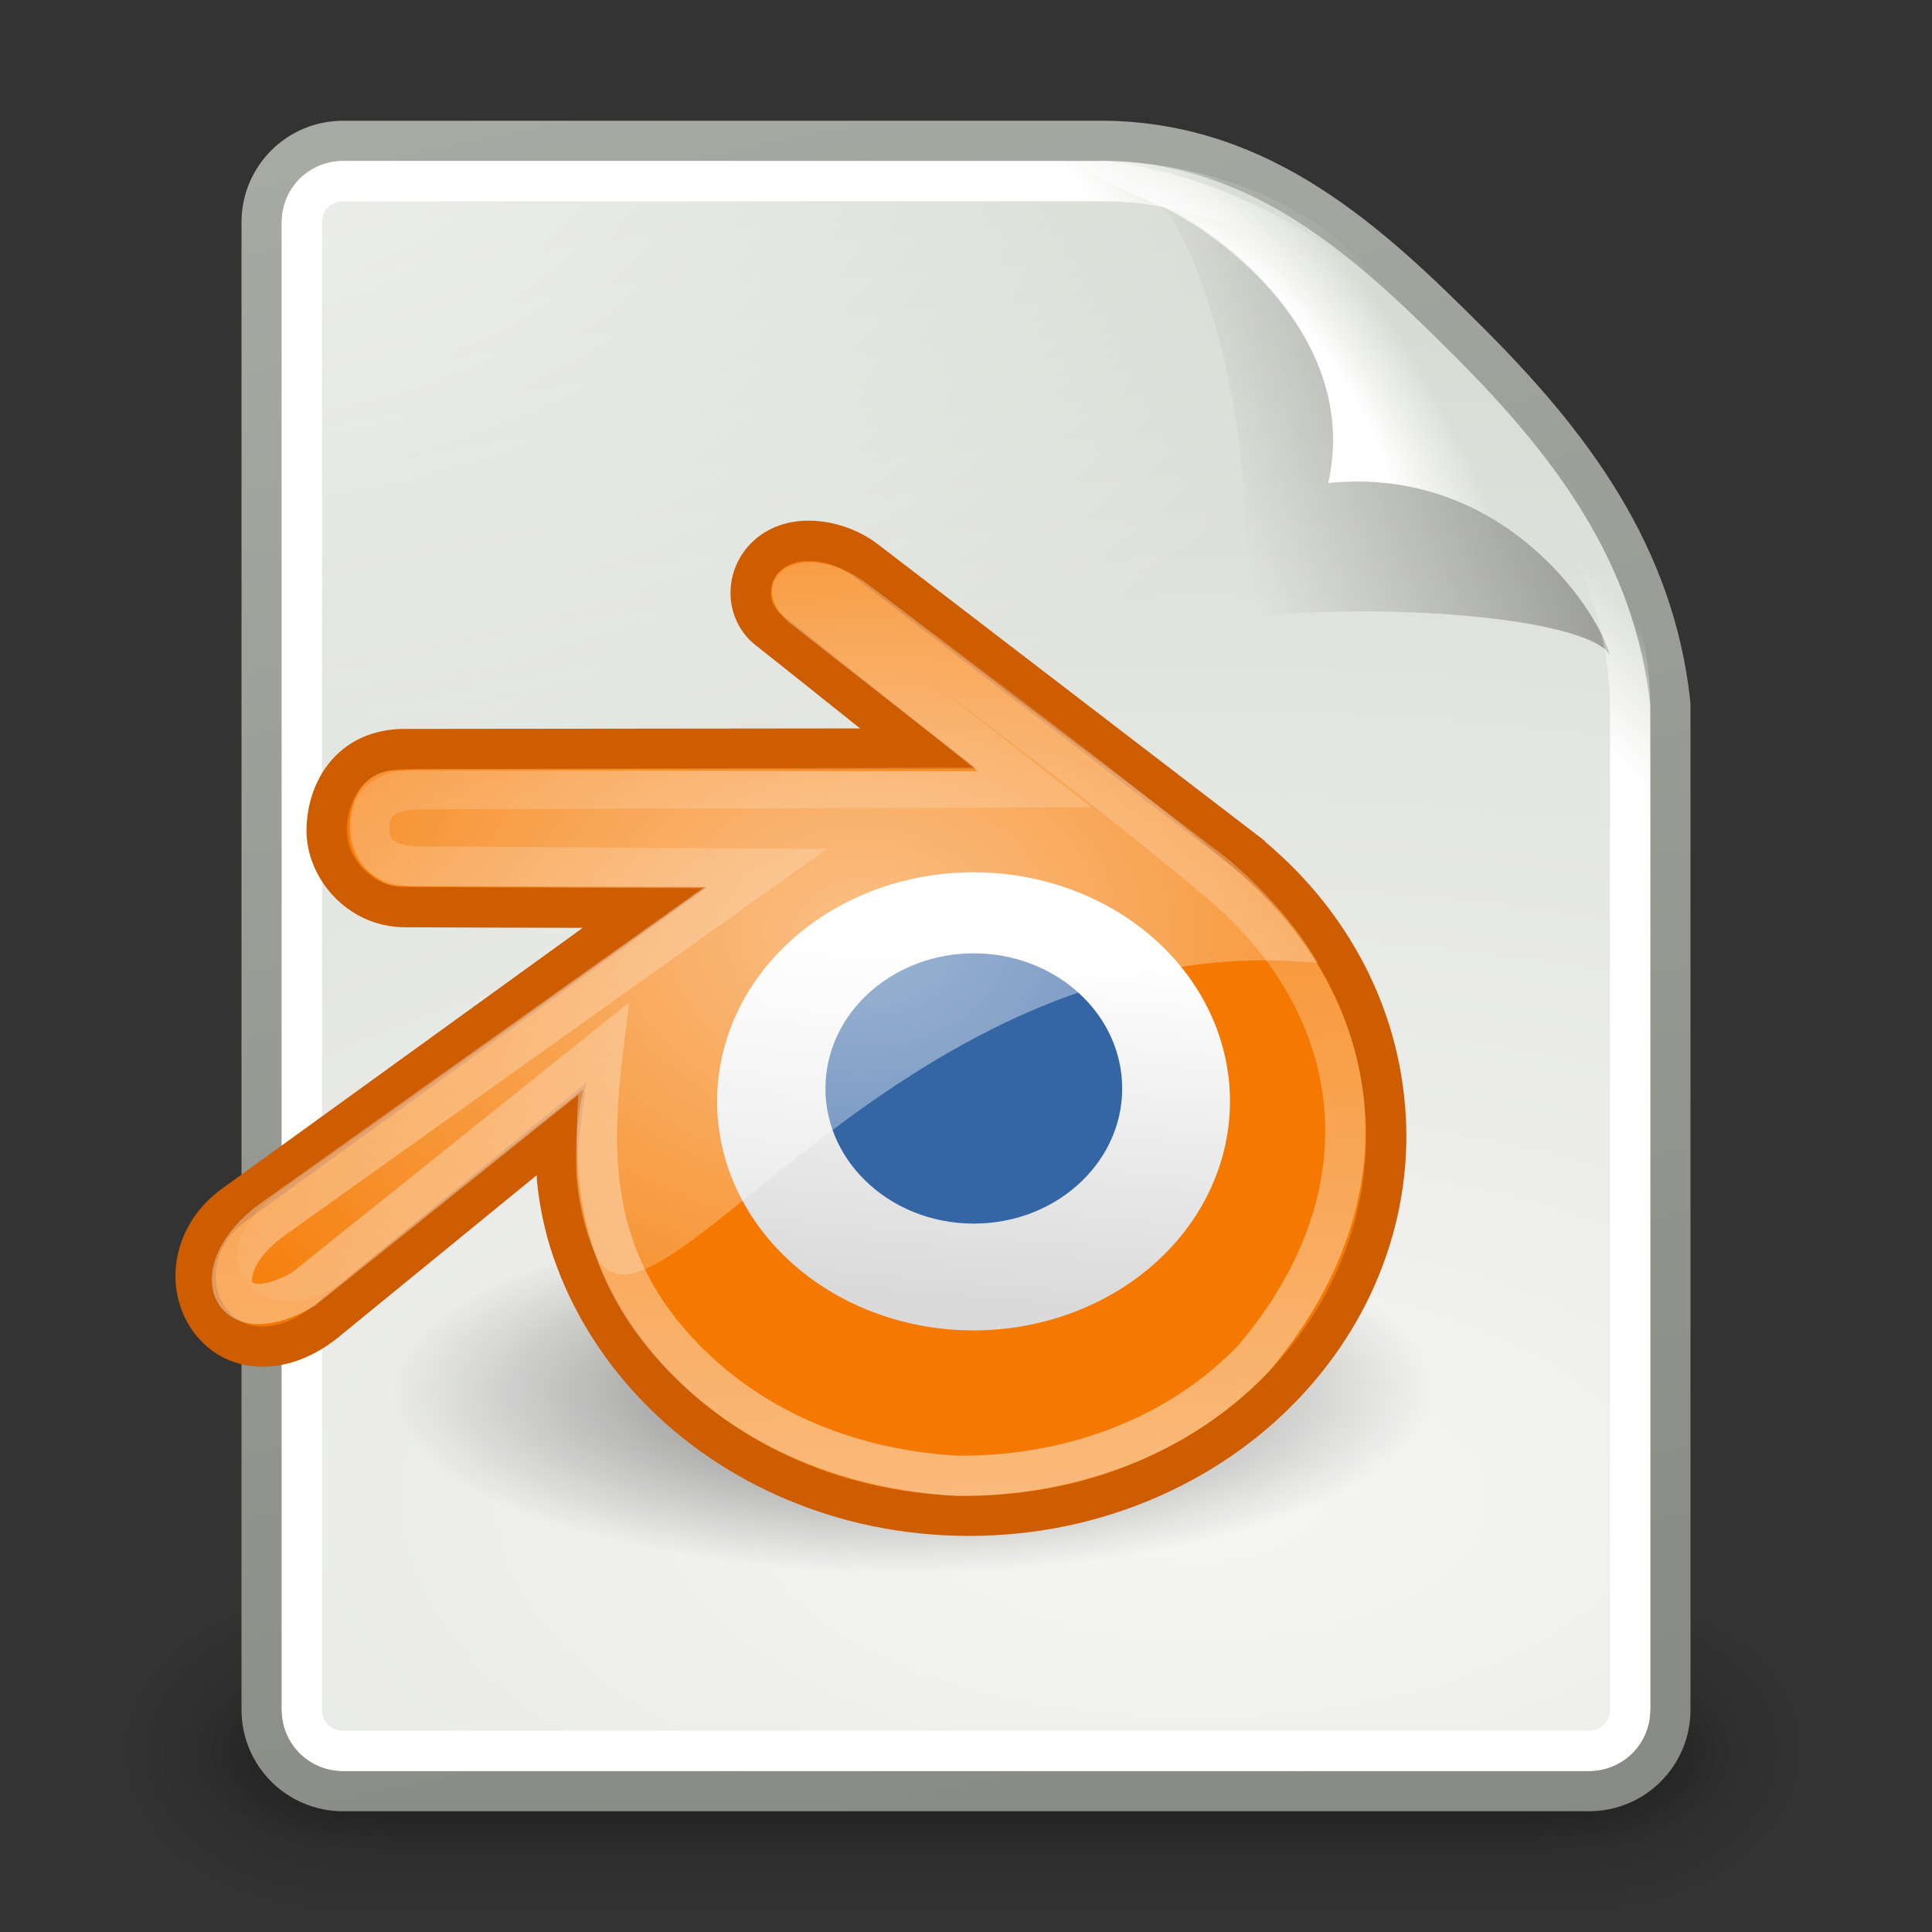 <?xml version="1.0" encoding="UTF-8" standalone="no"?>
<!-- Created with Inkscape (http://www.inkscape.org/) -->
<svg
   xmlns:dc="http://purl.org/dc/elements/1.1/"
   xmlns:cc="http://creativecommons.org/ns#"
   xmlns:rdf="http://www.w3.org/1999/02/22-rdf-syntax-ns#"
   xmlns:svg="http://www.w3.org/2000/svg"
   xmlns="http://www.w3.org/2000/svg"
   xmlns:xlink="http://www.w3.org/1999/xlink"
   xmlns:sodipodi="http://sodipodi.sourceforge.net/DTD/sodipodi-0.dtd"
   xmlns:inkscape="http://www.inkscape.org/namespaces/inkscape"
   inkscape:export-ydpi="240.00000"
   inkscape:export-xdpi="240.00000"
   inkscape:export-filename="/home/lapo/text.png"
   sodipodi:docname="application-x-glade.svg"
   sodipodi:docbase="/home/dobey/Projects/gnome-icon-theme/scalable/mimetypes"
   inkscape:version="0.46"
   sodipodi:version="0.32"
   id="svg249"
   height="48px"
   width="48px"
   inkscape:output_extension="org.inkscape.output.svg.inkscape">
  <rect width="100%" height="100%" fill="#333333" stroke="none"/>
  <defs
     id="defs3">
    <linearGradient
       inkscape:collect="always"
       id="linearGradient39171">
      <stop
         style="stop-color:white;stop-opacity:1;"
         offset="0"
         id="stop39173" />
      <stop
         style="stop-color:white;stop-opacity:0;"
         offset="1"
         id="stop39175" />
    </linearGradient>
    <radialGradient
       inkscape:collect="always"
       xlink:href="#linearGradient39171"
       id="radialGradient10063"
       gradientUnits="userSpaceOnUse"
       gradientTransform="matrix(1.034,0,0,0.795,-5.267,6.441)"
       cx="26.109"
       cy="19.669"
       fx="26.109"
       fy="19.669"
       r="20.279" />
    <linearGradient
       inkscape:collect="always"
       id="linearGradient3564">
      <stop
         style="stop-color:white;stop-opacity:1;"
         offset="0"
         id="stop3566" />
      <stop
         style="stop-color:white;stop-opacity:0;"
         offset="1"
         id="stop3568" />
    </linearGradient>
    <linearGradient
       inkscape:collect="always"
       xlink:href="#linearGradient3564"
       id="linearGradient10065"
       gradientUnits="userSpaceOnUse"
       gradientTransform="matrix(4.454064e-2,7.407134e-4,-7.396764e-4,4.445763e-2,18.516,27.238)"
       x1="213.587"
       y1="195.852"
       x2="183.163"
       y2="-404.093" />
    <linearGradient
       id="linearGradient39155">
      <stop
         style="stop-color:white;stop-opacity:1;"
         offset="0"
         id="stop39157" />
      <stop
         style="stop-color:#dadada;stop-opacity:1;"
         offset="1"
         id="stop39159" />
    </linearGradient>
    <linearGradient
       inkscape:collect="always"
       xlink:href="#linearGradient39155"
       id="linearGradient10067"
       gradientUnits="userSpaceOnUse"
       x1="31.188"
       y1="18.875"
       x2="29.875"
       y2="34.375" />
    <linearGradient
       inkscape:collect="always"
       id="linearGradient35488">
      <stop
         style="stop-color:black;stop-opacity:1;"
         offset="0"
         id="stop35490" />
      <stop
         style="stop-color:black;stop-opacity:0;"
         offset="1"
         id="stop35492" />
    </linearGradient>
    <radialGradient
       inkscape:collect="always"
       xlink:href="#linearGradient35488"
       id="radialGradient10069"
       gradientUnits="userSpaceOnUse"
       gradientTransform="matrix(1,0,0,0.343,0,25.618)"
       cx="28.019"
       cy="38.984"
       fx="28.019"
       fy="38.984"
       r="15.468" />
    <inkscape:perspective
       sodipodi:type="inkscape:persp3d"
       inkscape:vp_x="0 : 24 : 1"
       inkscape:vp_y="0 : 1000 : 0"
       inkscape:vp_z="48 : 24 : 1"
       inkscape:persp3d-origin="24 : 16 : 1"
       id="perspective80" />
    <linearGradient
       inkscape:collect="always"
       xlink:href="#linearGradient3656"
       id="linearGradient5816"
       gradientUnits="userSpaceOnUse"
       x1="-26.754"
       y1="11.566"
       x2="-24.75"
       y2="9.688" />
    <linearGradient
       inkscape:collect="always"
       xlink:href="#linearGradient3520"
       id="linearGradient5836"
       gradientUnits="userSpaceOnUse"
       gradientTransform="matrix(0.922,0,0,0.919,-92.447,61.326)"
       x1="-18.589"
       y1="11.053"
       x2="-28.789"
       y2="14.07" />
    <radialGradient
       inkscape:collect="always"
       xlink:href="#linearGradient3671"
       id="radialGradient5839"
       gradientUnits="userSpaceOnUse"
       gradientTransform="matrix(0.407,-0.28,0.751,1.093,-115.185,51.562)"
       cx="-26.305"
       cy="10.108"
       fx="-26.305"
       fy="10.108"
       r="7.042" />
    <linearGradient
       inkscape:collect="always"
       id="linearGradient6469">
      <stop
         style="stop-color:#000000;stop-opacity:1;"
         offset="0"
         id="stop6471" />
      <stop
         style="stop-color:#000000;stop-opacity:0;"
         offset="1"
         id="stop6473" />
    </linearGradient>
    <linearGradient
       inkscape:collect="always"
       xlink:href="#linearGradient6469"
       id="linearGradient6475"
       x1="58.282"
       y1="70.752"
       x2="61.181"
       y2="67.799"
       gradientUnits="userSpaceOnUse"
       gradientTransform="translate(-180,0)" />
    <radialGradient
       inkscape:collect="always"
       xlink:href="#linearGradient3741"
       id="radialGradient5810"
       gradientUnits="userSpaceOnUse"
       gradientTransform="matrix(1.886,0,0,1.176,-3.544,-4.235)"
       cx="4"
       cy="5.3"
       fx="4"
       fy="5.3"
       r="17" />
    <linearGradient
       inkscape:collect="always"
       xlink:href="#linearGradient3613"
       id="linearGradient5845"
       gradientUnits="userSpaceOnUse"
       gradientTransform="translate(-90,60)"
       x1="-47.5"
       y1="49.021"
       x2="-62.75"
       y2="-22.502" />
    <radialGradient
       inkscape:collect="always"
       xlink:href="#linearGradient3683"
       id="radialGradient5843"
       gradientUnits="userSpaceOnUse"
       gradientTransform="matrix(3.996,0,0,1.935,0.621,28.833)"
       cx="-30.25"
       cy="35.357"
       fx="-30.25"
       fy="35.357"
       r="18" />
    <linearGradient
       inkscape:collect="always"
       xlink:href="#linearGradient3702"
       id="linearGradient5804"
       gradientUnits="userSpaceOnUse"
       x1="25.058"
       y1="47.028"
       x2="25.058"
       y2="39.999" />
    <radialGradient
       inkscape:collect="always"
       xlink:href="#linearGradient3688"
       id="radialGradient5802"
       gradientUnits="userSpaceOnUse"
       gradientTransform="matrix(2.004,0,0,1.4,-20.012,-104.4)"
       cx="4.993"
       cy="43.5"
       fx="4.993"
       fy="43.5"
       r="2.5" />
    <radialGradient
       inkscape:collect="always"
       xlink:href="#linearGradient3688"
       id="radialGradient5800"
       gradientUnits="userSpaceOnUse"
       gradientTransform="matrix(2.004,0,0,1.4,27.988,-17.4)"
       cx="4.993"
       cy="43.5"
       fx="4.993"
       fy="43.5"
       r="2.5" />
    <linearGradient
       inkscape:collect="always"
       xlink:href="#linearGradient3702"
       id="linearGradient5798"
       gradientUnits="userSpaceOnUse"
       x1="25.058"
       y1="47.028"
       x2="25.058"
       y2="39.999" />
    <radialGradient
       inkscape:collect="always"
       xlink:href="#linearGradient3688"
       id="radialGradient5796"
       gradientUnits="userSpaceOnUse"
       gradientTransform="matrix(2.004,0,0,1.4,-20.012,-104.4)"
       cx="4.993"
       cy="43.5"
       fx="4.993"
       fy="43.5"
       r="2.5" />
    <radialGradient
       inkscape:collect="always"
       xlink:href="#linearGradient3688"
       id="radialGradient5794"
       gradientUnits="userSpaceOnUse"
       gradientTransform="matrix(2.004,0,0,1.4,27.988,-17.4)"
       cx="4.993"
       cy="43.5"
       fx="4.993"
       fy="43.5"
       r="2.5" />
    <linearGradient
       inkscape:collect="always"
       id="linearGradient3656">
      <stop
         style="stop-color:#ffffff;stop-opacity:1;"
         offset="0"
         id="stop3658" />
      <stop
         style="stop-color:#ffffff;stop-opacity:0;"
         offset="1"
         id="stop3660" />
    </linearGradient>
    <linearGradient
       inkscape:collect="always"
       id="linearGradient3520">
      <stop
         style="stop-color:#000000;stop-opacity:0.413"
         offset="0"
         id="stop3522" />
      <stop
         style="stop-color:#000000;stop-opacity:0;"
         offset="1"
         id="stop3524" />
    </linearGradient>
    <linearGradient
       id="linearGradient3671">
      <stop
         style="stop-color:#ffffff;stop-opacity:1;"
         offset="0"
         id="stop3673" />
      <stop
         id="stop3691"
         offset="0.475"
         style="stop-color:#ffffff;stop-opacity:1;" />
      <stop
         style="stop-color:#ffffff;stop-opacity:0;"
         offset="1"
         id="stop3675" />
    </linearGradient>
    <linearGradient
       inkscape:collect="always"
       id="linearGradient3741">
      <stop
         style="stop-color:#ffffff;stop-opacity:1;"
         offset="0"
         id="stop3743" />
      <stop
         style="stop-color:#ffffff;stop-opacity:0;"
         offset="1"
         id="stop3745" />
    </linearGradient>
    <linearGradient
       inkscape:collect="always"
       id="linearGradient3613">
      <stop
         style="stop-color:#888a85;stop-opacity:1"
         offset="0"
         id="stop3615" />
      <stop
         style="stop-color:#babdb6;stop-opacity:1"
         offset="1"
         id="stop3617" />
    </linearGradient>
    <linearGradient
       id="linearGradient3683">
      <stop
         id="stop3685"
         offset="0"
         style="stop-color:#f6f6f5;stop-opacity:1;" />
      <stop
         id="stop3689"
         offset="1"
         style="stop-color:#d3d7cf;stop-opacity:1" />
    </linearGradient>
    <linearGradient
       id="linearGradient3688"
       inkscape:collect="always">
      <stop
         id="stop3690"
         offset="0"
         style="stop-color:black;stop-opacity:1;" />
      <stop
         id="stop3692"
         offset="1"
         style="stop-color:black;stop-opacity:0;" />
    </linearGradient>
    <linearGradient
       id="linearGradient3702">
      <stop
         id="stop3704"
         offset="0"
         style="stop-color:black;stop-opacity:0;" />
      <stop
         style="stop-color:black;stop-opacity:1;"
         offset="0.5"
         id="stop3710" />
      <stop
         id="stop3706"
         offset="1"
         style="stop-color:black;stop-opacity:0;" />
    </linearGradient>
    <linearGradient
       inkscape:collect="always"
       xlink:href="#linearGradient3520"
       id="linearGradient2787"
       gradientUnits="userSpaceOnUse"
       gradientTransform="matrix(0.922,0,0,0.919,57.553,1.326)"
       x1="-18.589"
       y1="11.053"
       x2="-28.789"
       y2="14.07" />
    <radialGradient
       inkscape:collect="always"
       xlink:href="#linearGradient3671"
       id="radialGradient2790"
       gradientUnits="userSpaceOnUse"
       gradientTransform="matrix(0.407,-0.28,0.751,1.093,34.815,-8.438)"
       cx="-26.305"
       cy="10.108"
       fx="-26.305"
       fy="10.108"
       r="7.042" />
    <linearGradient
       inkscape:collect="always"
       xlink:href="#linearGradient6469"
       id="linearGradient2793"
       gradientUnits="userSpaceOnUse"
       gradientTransform="translate(-30,-60)"
       x1="58.282"
       y1="70.752"
       x2="61.181"
       y2="67.799" />
    <radialGradient
       inkscape:collect="always"
       xlink:href="#linearGradient3683"
       id="radialGradient2797"
       gradientUnits="userSpaceOnUse"
       gradientTransform="matrix(3.996,0,0,1.935,150.621,-31.167)"
       cx="-30.25"
       cy="35.357"
       fx="-30.25"
       fy="35.357"
       r="18" />
    <linearGradient
       inkscape:collect="always"
       xlink:href="#linearGradient3613"
       id="linearGradient2799"
       gradientUnits="userSpaceOnUse"
       gradientTransform="translate(60,0)"
       x1="-47.5"
       y1="49.021"
       x2="-62.75"
       y2="-22.502" />
    <radialGradient
       inkscape:collect="always"
       xlink:href="#linearGradient35488"
       id="radialGradient3150"
       gradientUnits="userSpaceOnUse"
       gradientTransform="matrix(1,0,0,0.343,0,25.618)"
       cx="28.019"
       cy="38.984"
       fx="28.019"
       fy="38.984"
       r="15.468" />
    <linearGradient
       inkscape:collect="always"
       xlink:href="#linearGradient39155"
       id="linearGradient3152"
       gradientUnits="userSpaceOnUse"
       x1="31.188"
       y1="18.875"
       x2="29.875"
       y2="34.375" />
    <linearGradient
       inkscape:collect="always"
       xlink:href="#linearGradient3564"
       id="linearGradient3154"
       gradientUnits="userSpaceOnUse"
       gradientTransform="matrix(4.454064e-2,7.407134e-4,-7.396764e-4,4.445763e-2,18.516,27.238)"
       x1="213.587"
       y1="195.852"
       x2="183.163"
       y2="-404.093" />
    <radialGradient
       inkscape:collect="always"
       xlink:href="#linearGradient39171"
       id="radialGradient3156"
       gradientUnits="userSpaceOnUse"
       gradientTransform="matrix(1.034,0,0,0.795,-5.267,6.441)"
       cx="26.109"
       cy="19.669"
       fx="26.109"
       fy="19.669"
       r="20.279" />
  </defs>
  <sodipodi:namedview
     inkscape:window-y="146"
     inkscape:window-x="270"
     inkscape:window-height="872"
     inkscape:window-width="1048"
     inkscape:document-units="px"
     inkscape:grid-bbox="true"
     showgrid="false"
     inkscape:current-layer="layer6"
     inkscape:cy="21.065382"
     inkscape:cx="14.880656"
     inkscape:zoom="8"
     inkscape:pageshadow="2"
     inkscape:pageopacity="0.0"
     borderopacity="0.255"
     bordercolor="#666666"
     pagecolor="#ffffff"
     id="base"
     inkscape:showpageshadow="false" />
  <g
     inkscape:groupmode="layer"
     id="layer6"
     inkscape:label="Shadow">
    <rect
       style="opacity:0;fill:#000000;fill-opacity:1;stroke:none;stroke-width:1;stroke-miterlimit:4;stroke-dasharray:none;display:inline"
       id="rect5504"
       width="48"
       height="48"
       x="0"
       y="0" />
    <g
       style="opacity:0.656;display:inline"
       id="g5508"
       inkscape:label="Shadow"
       transform="matrix(1.046,0,0,0.889,-1.186,5.722)">
      <g
         id="g5511"
         style="opacity:0.4"
         transform="matrix(1.053,0,0,1.286,-1.263,-13.429)">
        <rect
           y="40"
           x="38"
           height="7"
           width="5"
           id="rect5513"
           style="opacity:1;fill:url(#radialGradient5794);fill-opacity:1;stroke:none;stroke-width:1;stroke-linecap:round;stroke-linejoin:miter;stroke-miterlimit:4;stroke-dasharray:none;stroke-opacity:1" />
        <rect
           transform="scale(-1,-1)"
           y="-47"
           x="-10"
           height="7"
           width="5"
           id="rect5515"
           style="opacity:1;fill:url(#radialGradient5796);fill-opacity:1;stroke:none;stroke-width:1;stroke-linecap:round;stroke-linejoin:miter;stroke-miterlimit:4;stroke-dasharray:none;stroke-opacity:1" />
        <rect
           y="40"
           x="10"
           height="7"
           width="28"
           id="rect5517"
           style="opacity:1;fill:url(#linearGradient5798);fill-opacity:1;stroke:none;stroke-width:1;stroke-linecap:round;stroke-linejoin:miter;stroke-miterlimit:4;stroke-dasharray:none;stroke-opacity:1" />
      </g>
    </g>
    <g
       style="display:inline"
       id="g5519"
       inkscape:label="Shadow"
       transform="matrix(0.955,0,0,0.556,1.012,19.889)">
      <g
         id="g5521"
         style="opacity:0.4"
         transform="matrix(1.053,0,0,1.286,-1.263,-13.429)">
        <rect
           y="40"
           x="38"
           height="7"
           width="5"
           id="rect5523"
           style="opacity:1;fill:url(#radialGradient5800);fill-opacity:1;stroke:none;stroke-width:1;stroke-linecap:round;stroke-linejoin:miter;stroke-miterlimit:4;stroke-dasharray:none;stroke-opacity:1" />
        <rect
           transform="scale(-1,-1)"
           y="-47"
           x="-10"
           height="7"
           width="5"
           id="rect5525"
           style="opacity:1;fill:url(#radialGradient5802);fill-opacity:1;stroke:none;stroke-width:1;stroke-linecap:round;stroke-linejoin:miter;stroke-miterlimit:4;stroke-dasharray:none;stroke-opacity:1" />
        <rect
           y="40"
           x="10"
           height="7"
           width="28"
           id="rect5527"
           style="opacity:1;fill:url(#linearGradient5804);fill-opacity:1;stroke:none;stroke-width:1;stroke-linecap:round;stroke-linejoin:miter;stroke-miterlimit:4;stroke-dasharray:none;stroke-opacity:1" />
      </g>
    </g>
    <path
       style="fill:url(#radialGradient2797);fill-opacity:1;stroke:url(#linearGradient2799);stroke-width:1;stroke-miterlimit:4;display:inline"
       d="M 8.524,3.5 C 8.524,3.5 26,3.5 27.5,3.5 C 31.377,3.573 34,6 36.5,8.5 C 39,11 41.108,13.753 41.5,17.5 C 41.5,19 41.5,42.476 41.5,42.476 C 41.5,43.597 40.597,44.5 39.476,44.5 L 8.524,44.5 C 7.403,44.5 6.5,43.597 6.5,42.476 L 6.5,5.524 C 6.5,4.403 7.403,3.5 8.524,3.5 z"
       id="path5529"
       sodipodi:nodetypes="ccsccccccc" />
    <path
       sodipodi:type="inkscape:offset"
       inkscape:radius="-0.4861359"
       inkscape:original="M 8.53125 3.5 C 7.410033 3.5 6.5 4.4100329 6.5 5.53125 L 6.5 42.46875 C 6.5 43.589967 7.4100329 44.5 8.53125 44.5 L 39.46875 44.5 C 40.589967 44.5 41.5 43.589966 41.5 42.46875 C 41.5 42.46875 41.5 19 41.5 17.5 C 41.5 16 41 13 39 11 C 37 9 36 8 34 6 C 32 4 29 3.5 27.5 3.5 C 26 3.5 8.5312499 3.5 8.53125 3.5 z "
       style="opacity:0.68;fill:url(#radialGradient5810);fill-opacity:1;stroke:none;stroke-width:1;stroke-miterlimit:4;display:inline"
       id="path5531"
       d="M 8.531,4 C 7.673,4 7,4.673 7,5.531 L 7,42.469 C 7,43.327 7.673,44 8.531,44 L 39.469,44 C 40.327,44 41,43.327 41,42.469 C 41,42.469 41,19 41,17.5 C 41,16.108 40.513,13.201 38.656,11.344 C 36.656,9.344 35.656,8.344 33.656,6.344 C 31.799,4.487 28.892,4 27.5,4 C 26,4 8.531,4 8.531,4 z" />
    <path
       style="fill:url(#radialGradient2790);fill-opacity:1;stroke:none;stroke-width:1;stroke-miterlimit:4;display:inline"
       d="M 27.5,4 C 26.111,4 27.458,4.497 28.844,5.125 C 30.23,5.753 33.817,8.34 33,12 C 37.323,11.569 39.679,15.122 40,16.281 C 40.321,17.44 41,18.889 41,17.5 C 41.028,13.694 38.155,11.068 36.156,8.844 C 34.158,6.619 31.154,4.477 27.5,4 z"
       id="path5533"
       sodipodi:nodetypes="ccccczc" />
    <path
       style="opacity:0.879;fill:url(#linearGradient2787);fill-opacity:1;stroke:none;stroke-width:1;stroke-miterlimit:4;display:inline"
       d="M 28.601,5.014 C 29.523,5.014 31.609,11.21 30.687,15.344 C 34.982,14.916 39.54,15.432 40,16.281 C 39.679,15.122 37.323,11.569 33,12 C 33.865,8.125 29.813,5.383 28.601,5.014 z"
       id="path5535"
       sodipodi:nodetypes="ccccc" />
    <path
       sodipodi:type="inkscape:offset"
       inkscape:radius="-0.99436891"
       inkscape:original="M -51.46875 3.5 C -52.589967 3.5 -53.5 4.4100329 -53.5 5.53125 L -53.5 42.46875 C -53.5 43.589967 -52.589966 44.5 -51.46875 44.5 L -20.53125 44.5 C -19.410033 44.5 -18.5 43.589966 -18.5 42.46875 C -18.5 42.46875 -18.5 19 -18.5 17.5 C -18.5 16 -19 13 -21 11 C -23 9 -24 8 -26 6 C -28 4 -31 3.5 -32.5 3.5 C -34 3.5 -51.468749 3.5 -51.46875 3.5 z "
       style="fill:none;fill-opacity:1;stroke:url(#linearGradient5816);stroke-width:1;stroke-miterlimit:4;display:inline"
       id="path5537"
       d="M -51.469,4.5 C -52.052,4.5 -52.5,4.948 -52.5,5.531 L -52.5,42.469 C -52.5,43.052 -52.052,43.5 -51.469,43.5 L -20.531,43.5 C -19.948,43.5 -19.5,43.052 -19.5,42.469 C -19.5,42.469 -19.5,19 -19.5,17.5 C -19.5,16.221 -19.98,13.395 -21.688,11.688 C -23.688,9.688 -24.688,8.688 -26.688,6.688 C -28.395,4.98 -31.221,4.5 -32.5,4.5 C -34,4.5 -51.469,4.5 -51.469,4.5 z"
       transform="translate(60,0)" />
    <g
       id="g3096"
       transform="translate(-0.358,1.064)">
      <path
         transform="matrix(0.84,0,0,0.849,-0.549,0.421)"
         d="M 43.487,38.984 A 15.468,5.303 0 1 1 12.551,38.984 A 15.468,5.303 0 1 1 43.487,38.984 z"
         sodipodi:ry="5.3033009"
         sodipodi:rx="15.467961"
         sodipodi:cy="38.98439"
         sodipodi:cx="28.019106"
         id="path35486"
         style="opacity:0.549;fill:url(#radialGradient3150);fill-opacity:1;fill-rule:nonzero;stroke:none;stroke-width:1;stroke-linecap:square;stroke-linejoin:miter;marker:none;marker-start:none;marker-mid:none;marker-end:none;stroke-miterlimit:4;stroke-dasharray:none;stroke-dashoffset:0;stroke-opacity:1;visibility:visible;display:inline;overflow:visible;enable-background:accumulate"
         sodipodi:type="arc" />
      <path
         sodipodi:nodetypes="csssssssssscccssccczsccsccc"
         d="M 14.188,28.048 C 14.194,28.434 14.32,29.186 14.504,29.775 C 14.894,31.017 15.555,32.168 16.476,33.183 C 17.421,34.223 18.583,35.061 19.925,35.655 C 21.338,36.279 22.868,36.598 24.455,36.595 C 26.043,36.592 27.572,36.268 28.984,35.639 C 30.327,35.039 31.488,34.2 32.432,33.157 C 33.351,32.138 34.011,30.985 34.401,29.742 C 34.599,29.113 34.721,28.476 34.772,27.836 C 34.822,27.206 34.801,26.574 34.711,25.944 C 34.536,24.714 34.109,23.561 33.454,22.508 C 32.853,21.543 32.08,20.696 31.161,19.985 C 31.161,19.985 31.162,19.983 31.162,19.983 C 31.162,19.983 21.882,12.868 21.882,12.868 C 21.874,12.862 21.867,12.855 21.858,12.849 C 21.248,12.383 20.224,12.163 19.555,12.631 C 18.877,13.104 18.823,14.065 19.424,14.56 C 20.699,15.565 21.881,16.527 23.163,17.532 C 23.163,17.532 10.412,17.546 10.412,17.546 C 9.073,17.546 8.497,18.568 8.473,19.529 C 8.45,20.468 9.262,21.473 10.425,21.474 C 10.425,21.474 14.39,21.492 16.381,21.488 C 12.958,23.963 9.534,26.438 6.111,28.914 C 5.106,29.683 4.967,30.963 5.6,31.773 C 6.244,32.597 7.424,32.598 8.442,31.778 C 8.442,31.778 14.266,27.019 14.266,27.019 C 14.266,27.019 14.182,27.662 14.188,28.048 z"
         id="path2482"
         style="fill:#f57900;fill-rule:evenodd;stroke:#ce5c00;stroke-width:1;stroke-linecap:butt;stroke-linejoin:miter;stroke-miterlimit:4;stroke-dasharray:none;display:inline" />
      <path
         transform="matrix(0.551,0,0,0.562,7.361,11.827)"
         d="M 42.75,25.75 A 11.562,10.125 0 1 1 19.625,25.75 A 11.562,10.125 0 1 1 42.75,25.75 z"
         sodipodi:ry="10.125"
         sodipodi:rx="11.5625"
         sodipodi:cy="25.75"
         sodipodi:cx="31.1875"
         id="path39153"
         style="opacity:1;fill:url(#linearGradient3152);fill-opacity:1;fill-rule:nonzero;stroke:none;stroke-width:1;stroke-linecap:square;stroke-linejoin:miter;marker:none;marker-start:none;marker-mid:none;marker-end:none;stroke-miterlimit:4;stroke-dasharray:none;stroke-dashoffset:0;stroke-opacity:1;visibility:visible;display:inline;overflow:visible;enable-background:accumulate"
         sodipodi:type="arc" />
      <path
         sodipodi:nodetypes="ccczcccscsccsss"
         id="path3562"
         d="M 20.184,13.93 C 20.184,13.93 26.025,18.497 26.025,18.497 C 26.025,18.497 10.939,18.542 10.939,18.542 C 10.317,18.532 9.557,18.645 9.533,19.467 C 9.508,20.35 10.267,20.458 10.798,20.465 C 10.798,20.465 19.348,20.519 19.348,20.519 C 19.348,20.519 7.08,29.267 7.08,29.267 C 5.474,30.469 5.979,32.058 7.891,30.969 C 7.891,30.969 15.343,25 15.343,25 C 15.057,27.352 14.955,29.926 16.988,32.281 C 18.813,34.395 21.413,35.451 24.15,35.603 C 26.896,35.62 29.603,34.675 31.502,32.687 C 34.981,28.58 34.311,23.929 30.645,20.849 C 27.747,18.414 24.584,16.071 21.555,13.796 C 20.684,13.142 19.681,13.437 20.184,13.93 z"
         style="opacity:0.486;fill:none;fill-opacity:1;fill-rule:evenodd;stroke:url(#linearGradient3154);stroke-width:1;stroke-linecap:butt;stroke-linejoin:miter;stroke-miterlimit:4;stroke-dasharray:none;stroke-opacity:1;display:inline" />
      <path
         d="M 20.871,25.811 C 20.921,24.899 21.367,24.094 22.038,23.524 C 22.698,22.964 23.584,22.621 24.552,22.621 C 25.52,22.621 26.406,22.964 27.066,23.524 C 27.737,24.094 28.183,24.898 28.234,25.81 C 28.285,26.749 27.91,27.62 27.251,28.265 C 26.579,28.923 25.622,29.336 24.552,29.336 C 23.482,29.336 22.524,28.923 21.853,28.265 C 21.194,27.62 20.819,26.749 20.871,25.811 z"
         id="path2478"
         style="fill:#3465a4;fill-rule:evenodd;stroke:none;stroke-width:1.007;stroke-linecap:butt;stroke-linejoin:miter;stroke-miterlimit:4;stroke-dasharray:none;display:inline" />
      <path
         sodipodi:nodetypes="ccczcccccscscc"
         id="path39166"
         d="M 19.942,14.385 C 21.16,15.349 23.448,17.116 24.655,18.097 C 24.655,18.097 13.074,18.077 10.166,18.075 C 9.567,18.075 9.064,18.539 9.066,19.472 C 9.067,20.405 9.803,20.947 10.223,20.947 C 10.223,20.947 17.892,20.973 17.892,20.973 C 17.892,20.973 7.088,28.696 7.088,28.696 C 5.107,30.34 7.018,32.144 8.864,30.783 C 8.864,30.783 14.862,25.992 14.862,25.992 C 14.862,25.992 14.271,28.153 15.144,30.09 C 16.5,33.098 22.794,21.835 33.103,22.863 C 32.57,21.93 31.713,20.968 30.775,20.205 C 30.775,20.205 24.82,15.675 21.927,13.456 C 20.157,12.17 18.822,13.358 19.942,14.385 z"
         style="opacity:0.52;fill:url(#radialGradient3156);fill-opacity:1;fill-rule:evenodd;stroke:none;stroke-width:1;stroke-linecap:butt;stroke-linejoin:miter;stroke-miterlimit:4;stroke-dasharray:none;stroke-opacity:1;display:inline" />
    </g>
  </g>
  <g
     style="display:inline"
     inkscape:groupmode="layer"
     inkscape:label="Base"
     id="layer1" />
  <g
     inkscape:groupmode="layer"
     id="layer5"
     inkscape:label="Text"
     style="display:inline" />
</svg>
